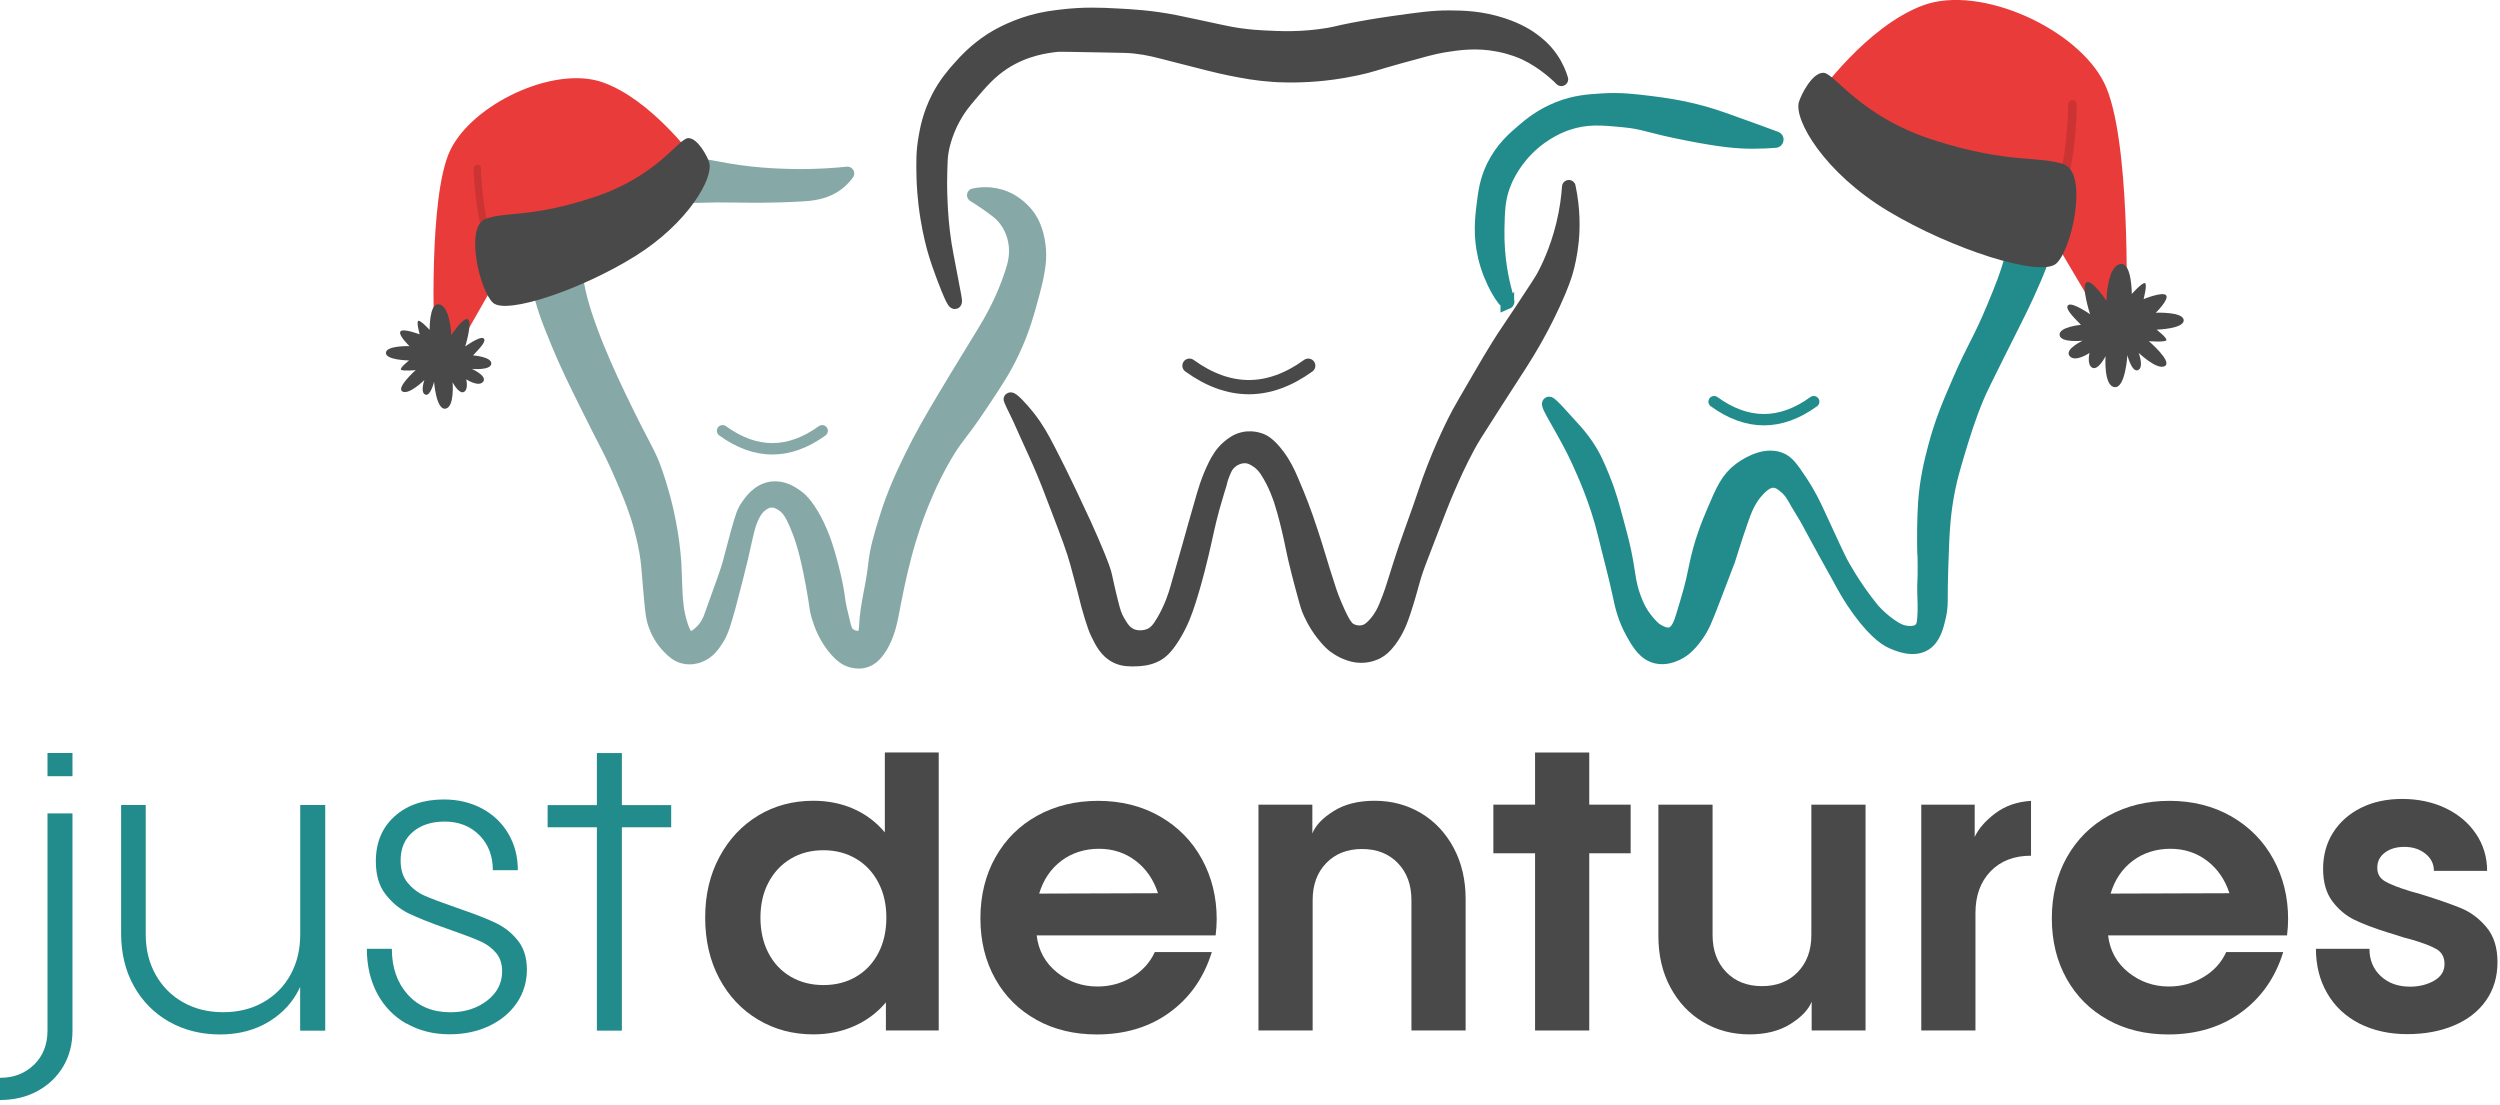 <svg width="328" height="145" viewBox="0 0 328 145" fill="none" xmlns="http://www.w3.org/2000/svg">
<g clip-path="url(#clip0_86_4273)">
<path d="M99.45 133.77C97.29 132.48 95.6 130.68 94.37 128.37C93.14 126.06 92.52 123.4 92.52 120.39C92.52 117.38 93.14 114.76 94.39 112.43C95.64 110.1 97.33 108.3 99.47 107C101.61 105.71 104.02 105.06 106.7 105.06C108.64 105.06 110.42 105.42 112.01 106.13C113.61 106.84 114.97 107.87 116.09 109.21V98.72H123.16V135.2H116.23V131.51C115.11 132.85 113.73 133.88 112.1 134.61C110.47 135.34 108.67 135.71 106.7 135.71C104.02 135.71 101.61 135.06 99.45 133.77ZM100.82 125.04C101.52 126.38 102.49 127.41 103.74 128.14C104.99 128.87 106.41 129.24 108.03 129.24C109.65 129.24 111.07 128.88 112.32 128.14C113.57 127.41 114.54 126.38 115.24 125.04C115.94 123.7 116.29 122.15 116.29 120.39C116.29 118.63 115.94 117.12 115.24 115.79C114.54 114.45 113.57 113.41 112.32 112.67C111.07 111.93 109.64 111.55 108.03 111.55C106.42 111.55 104.99 111.92 103.74 112.67C102.49 113.42 101.52 114.46 100.82 115.79C100.12 117.12 99.77 118.66 99.77 120.39C99.77 122.12 100.12 123.7 100.82 125.04Z" fill="#494949"/>
<path d="M135.97 133.79C133.66 132.51 131.86 130.72 130.57 128.41C129.28 126.1 128.63 123.46 128.63 120.48C128.63 117.5 129.29 114.8 130.61 112.46C131.93 110.12 133.76 108.3 136.1 107.01C138.44 105.72 141.1 105.07 144.08 105.07C147.06 105.07 149.82 105.75 152.2 107.12C154.57 108.49 156.4 110.35 157.69 112.71C158.98 115.07 159.63 117.69 159.63 120.58C159.63 121.28 159.58 121.99 159.49 122.72H136.01C136.25 124.73 137.14 126.34 138.68 127.58C140.21 128.81 141.99 129.43 143.99 129.43C145.6 129.43 147.1 129.03 148.48 128.22C149.86 127.41 150.87 126.31 151.51 124.91H158.99C157.96 128.25 156.12 130.89 153.47 132.82C150.83 134.75 147.63 135.72 143.9 135.72C140.92 135.72 138.28 135.08 135.97 133.8V133.79ZM151.93 117.19C151.35 115.4 150.37 113.98 148.99 112.93C147.61 111.88 146 111.36 144.18 111.36C142.36 111.36 140.65 111.88 139.26 112.93C137.86 113.98 136.89 115.42 136.34 117.24L151.93 117.19Z" fill="#494949"/>
<path d="M165.11 105.57H172.18V109.35C172.6 108.29 173.54 107.31 174.98 106.41C176.42 105.51 178.21 105.06 180.34 105.06C182.59 105.06 184.62 105.6 186.43 106.68C188.24 107.76 189.67 109.28 190.72 111.24C191.77 113.2 192.29 115.44 192.29 117.96V135.2H185.18V118.1C185.18 116.09 184.59 114.48 183.4 113.24C182.21 112.01 180.65 111.39 178.7 111.39C176.75 111.39 175.19 112.01 174 113.24C172.81 114.47 172.22 116.09 172.22 118.1V135.2H165.11V105.56V105.57Z" fill="#494949"/>
<path d="M201.4 111.95H195.93V105.57H201.4V98.73H208.51V105.57H213.94V111.95H208.51V135.2H201.4V111.95Z" fill="#494949"/>
<path d="M244.76 135.2H237.69V131.42C237.26 132.49 236.33 133.46 234.89 134.36C233.45 135.26 231.66 135.71 229.53 135.71C227.28 135.71 225.25 135.17 223.44 134.09C221.63 133.01 220.2 131.49 219.15 129.53C218.1 127.57 217.58 125.33 217.58 122.8V105.57H224.69V122.67C224.69 124.68 225.28 126.29 226.47 127.53C227.66 128.76 229.22 129.38 231.17 129.38C233.12 129.38 234.68 128.77 235.87 127.53C237.06 126.3 237.65 124.68 237.65 122.67V105.57H244.76V135.21V135.2Z" fill="#494949"/>
<path d="M252.06 105.57H259.08V109.81C259.57 108.75 260.45 107.72 261.75 106.73C263.05 105.74 264.62 105.19 266.47 105.07V112.27C264.25 112.27 262.48 112.95 261.16 114.32C259.84 115.69 259.18 117.51 259.18 119.79V135.2H252.07V105.56L252.06 105.57Z" fill="#494949"/>
<path d="M276.54 133.79C274.23 132.51 272.43 130.72 271.14 128.41C269.85 126.1 269.2 123.46 269.2 120.48C269.2 117.5 269.86 114.8 271.18 112.46C272.5 110.12 274.33 108.3 276.67 107.01C279.01 105.72 281.67 105.07 284.65 105.07C287.63 105.07 290.39 105.75 292.77 107.12C295.14 108.49 296.97 110.35 298.26 112.71C299.55 115.07 300.2 117.69 300.2 120.58C300.2 121.28 300.15 121.99 300.06 122.72H276.58C276.82 124.73 277.71 126.34 279.25 127.58C280.78 128.81 282.56 129.43 284.56 129.43C286.17 129.43 287.67 129.03 289.05 128.22C290.43 127.41 291.44 126.31 292.08 124.91H299.56C298.53 128.25 296.69 130.89 294.04 132.82C291.4 134.75 288.2 135.72 284.47 135.72C281.49 135.72 278.85 135.08 276.54 133.8V133.79ZM292.5 117.19C291.92 115.4 290.94 113.98 289.56 112.93C288.18 111.88 286.57 111.36 284.75 111.36C282.93 111.36 281.22 111.88 279.83 112.93C278.43 113.98 277.46 115.42 276.91 117.24L292.5 117.19Z" fill="#494949"/>
<path d="M309.55 134.29C307.73 133.35 306.32 132.03 305.33 130.32C304.34 128.62 303.85 126.67 303.85 124.48H310.87C310.87 125.94 311.36 127.13 312.35 128.06C313.34 128.99 314.62 129.45 316.2 129.45C317.39 129.45 318.43 129.19 319.35 128.67C320.26 128.15 320.72 127.42 320.72 126.48C320.72 125.6 320.38 124.95 319.69 124.54C319.01 124.13 317.87 123.7 316.29 123.24C315.65 123.09 315.03 122.91 314.42 122.69L313.37 122.37C311.52 121.79 310.03 121.23 308.9 120.68C307.77 120.13 306.81 119.32 306 118.24C305.19 117.16 304.79 115.74 304.79 113.98C304.79 112.22 305.23 110.6 306.11 109.22C306.99 107.84 308.21 106.76 309.78 105.98C311.35 105.2 313.15 104.82 315.18 104.82C317.21 104.82 319.17 105.22 320.86 106.03C322.55 106.84 323.88 107.96 324.85 109.4C325.82 110.84 326.31 112.46 326.31 114.26H319.33C319.33 113.35 318.96 112.6 318.21 112C317.47 111.41 316.55 111.11 315.45 111.11C314.42 111.11 313.57 111.36 312.9 111.86C312.23 112.36 311.9 113.02 311.9 113.84C311.9 114.66 312.23 115.22 312.9 115.62C313.57 116.02 314.69 116.46 316.27 116.94C316.42 116.97 316.85 117.09 317.55 117.3C319.89 118.03 321.68 118.65 322.93 119.17C324.18 119.69 325.28 120.52 326.23 121.66C327.19 122.8 327.67 124.33 327.67 126.24C327.67 128.15 327.17 129.83 326.17 131.26C325.17 132.69 323.77 133.78 321.97 134.54C320.18 135.3 318.12 135.68 315.81 135.68C313.5 135.68 311.34 135.21 309.52 134.27L309.55 134.29Z" fill="#494949"/>
<path d="M4.48 139.68C5.65 138.53 6.23 137.04 6.23 135.22V106.72H9.51V135.22C9.51 136.98 9.11 138.54 8.3 139.91C7.49 141.28 6.37 142.35 4.93 143.14C3.49 143.93 1.84 144.32 -0.01 144.32V141.41C1.81 141.41 3.3 140.83 4.47 139.68H4.48ZM6.23 98.79H9.51V101.84H6.23V98.79Z" fill="#228C8C"/>
<path d="M42.66 135.22H39.38V129.48C38.53 131.36 37.18 132.87 35.33 134.01C33.48 135.15 31.32 135.72 28.86 135.72C26.4 135.72 24.14 135.16 22.17 134.04C20.2 132.92 18.66 131.35 17.55 129.35C16.44 127.35 15.89 125.05 15.89 122.47V105.62H19.12V122.6C19.12 124.57 19.55 126.33 20.42 127.88C21.29 129.43 22.48 130.63 24.02 131.5C25.55 132.37 27.31 132.8 29.28 132.8C31.25 132.8 33.01 132.37 34.54 131.5C36.07 130.63 37.27 129.43 38.12 127.88C38.97 126.33 39.39 124.57 39.39 122.6V105.62H42.67V135.21L42.66 135.22Z" fill="#228C8C"/>
<path d="M53.29 134.29C51.64 133.33 50.36 132.01 49.47 130.31C48.58 128.61 48.13 126.67 48.13 124.48H51.41C51.41 126.94 52.11 128.94 53.5 130.49C54.9 132.04 56.76 132.81 59.1 132.81C60.98 132.81 62.58 132.3 63.9 131.29C65.22 130.27 65.88 128.99 65.88 127.44C65.88 126.47 65.62 125.67 65.11 125.05C64.59 124.43 63.95 123.93 63.17 123.57C62.4 123.21 61.31 122.78 59.91 122.29L58.5 121.79C56.35 121.03 54.7 120.37 53.56 119.81C52.42 119.25 51.43 118.42 50.58 117.33C49.73 116.24 49.31 114.8 49.31 113C49.31 110.54 50.13 108.58 51.77 107.1C53.41 105.63 55.56 104.89 58.24 104.89C60.09 104.89 61.75 105.29 63.23 106.07C64.7 106.86 65.86 107.96 66.69 109.37C67.52 110.78 67.94 112.38 67.94 114.17H64.66C64.66 112.29 64.07 110.76 62.89 109.57C61.71 108.39 60.19 107.79 58.34 107.79C56.61 107.79 55.21 108.25 54.15 109.16C53.09 110.07 52.56 111.31 52.56 112.89C52.56 114.1 52.87 115.08 53.49 115.83C54.11 116.57 54.85 117.14 55.7 117.51C56.55 117.89 57.9 118.4 59.75 119.04L60.66 119.36C62.51 120 64 120.59 65.12 121.13C66.24 121.68 67.19 122.44 67.97 123.43C68.74 124.42 69.13 125.68 69.13 127.23C69.13 128.78 68.69 130.29 67.81 131.58C66.93 132.87 65.71 133.88 64.17 134.61C62.62 135.34 60.89 135.7 58.98 135.7C56.86 135.7 54.97 135.22 53.31 134.27L53.29 134.29Z" fill="#228C8C"/>
<path d="M78.31 108.54H71.85V105.63H78.31V98.8H81.59V105.63H88.06V108.54H81.59V135.22H78.31V108.54Z" fill="#228C8C"/>
<path d="M76.41 27.6C77.05 26.87 77.9 26.5 78.3 26.32C79.58 25.75 80.72 25.72 81.22 25.72C85.67 25.65 87.9 25.61 89.79 25.68C92.88 25.8 91.92 25.6 96.66 25.68C97.85 25.7 101.13 25.77 105.09 25.54C106.48 25.46 108.39 25.32 110.04 23.97C110.58 23.53 110.95 23.08 111.18 22.76C107.53 23.13 104.46 23.12 102.18 23.01C101.06 22.96 99.29 22.87 96.99 22.55C94.66 22.23 94.02 21.98 91.33 21.62C89.5 21.38 88.11 21.28 86.99 21.19C84.14 20.98 82.71 20.87 81.01 20.98C78.37 21.14 76.69 21.24 74.85 22.33C73.02 23.42 72.01 24.91 71.58 25.64C70.55 27.39 70.39 28.97 70.23 30.83C70.14 31.81 70.01 34.07 70.66 37.38C71.2 40.13 71.96 42 73.22 45.07C74.32 47.74 75.25 49.63 77.06 53.29C79.41 58.04 79.85 58.65 81.01 61.22C82.97 65.6 83.61 67.61 83.93 68.76C84.32 70.2 84.76 71.82 85 74.03C85.11 75.08 85.13 75.83 85.39 78.58C85.58 80.59 85.66 81.18 85.96 82C86.27 82.86 86.82 83.97 87.81 84.95C88.33 85.47 88.82 85.94 89.62 86.16C90.6 86.42 91.42 86.15 91.68 86.05C92.93 85.61 93.59 84.61 94.1 83.81C94.7 82.87 95.02 81.76 95.63 79.58C95.73 79.24 96 78.15 96.56 75.99C97.11 73.82 97.2 73.47 97.27 73.14C97.52 72.04 97.59 71.64 97.91 70.29C98.21 69.04 98.39 68.38 98.8 67.59C99.13 66.96 99.44 66.56 99.87 66.24C100.12 66.05 100.52 65.76 101.08 65.71C101.81 65.64 102.38 66.01 102.68 66.21C103.42 66.7 103.84 67.39 104.39 68.63C105.1 70.24 105.46 71.57 105.6 72.08C105.82 72.91 106.15 74.22 106.6 76.63C107.2 79.88 107.01 79.67 107.35 80.83C107.69 81.97 108.35 83.77 109.77 85.35C110.4 86.05 110.96 86.46 111.66 86.67C111.9 86.74 112.64 86.95 113.47 86.71C114.36 86.44 114.93 85.78 115.36 85.14C116.61 83.27 116.91 81.23 117.35 78.91C117.41 78.6 117.96 75.74 118.67 73.04C119.43 70.13 120.23 67.98 120.48 67.31C121.01 65.92 122.07 63.15 123.93 59.94C125.52 57.21 125.81 57.39 128.63 53.18C130.68 50.11 131.71 48.57 132.83 46.21C134.21 43.3 134.8 41.08 135.5 38.49C136.37 35.25 136.48 33.71 136.28 32.16C136.02 30.12 135.33 29.01 135.14 28.71C133.94 26.84 132.23 26.1 131.9 25.97C130.04 25.2 128.39 25.48 127.77 25.61C128.21 25.88 128.83 26.27 129.55 26.78C130.62 27.55 131.16 27.93 131.65 28.49C132.74 29.73 133.05 31.11 133.14 31.55C133.5 33.25 133.11 34.67 132.75 35.78C131.54 39.52 129.8 42.42 129.05 43.64C125.23 49.91 124.86 50.47 123.86 52.18C122.06 55.22 120.92 57.16 119.55 59.97C118.46 62.22 117.29 64.66 116.24 68.05C115.46 70.59 115.01 72.07 114.78 74.24C114.5 76.89 113.71 79.48 113.61 82.14C113.6 82.44 113.58 83.22 113.08 83.53C112.58 83.83 111.83 83.6 111.37 83.25C110.95 82.93 110.84 82.48 110.62 81.58C110.27 80.13 110.1 79.4 110.05 79.02C109.77 76.65 109.15 74.35 108.8 73.11C108.06 70.41 107.24 68.82 106.95 68.27C105.76 66.04 104.85 65.35 104.49 65.1C103.9 64.69 102.73 63.87 101.25 64.07C99.48 64.3 98.45 65.84 98.01 66.49C97.58 67.13 97.37 67.68 96.69 70.15C96.19 71.96 96 72.77 95.69 73.92C95.47 74.75 94.71 76.86 93.2 81.04C93.11 81.28 92.74 82.27 91.81 83.07C91.46 83.37 90.96 83.79 90.46 83.67C89.96 83.56 89.67 82.96 89.39 82.14C88.8 80.36 88.7 78.83 88.64 77.48C88.53 75.08 88.57 74.97 88.5 73.89C88.37 71.98 88.14 70.53 88 69.69C87.45 66.34 86.6 63.62 86.08 62.11C85.04 59.1 84.79 59.42 81.24 52.01C79.88 49.16 78.66 46.5 77.43 43.15C76.77 41.34 76.36 40.04 76.01 38.56C75.78 37.56 75.2 34.9 75.33 31.52C75.42 29.27 75.76 28.33 76.4 27.61L76.41 27.6Z" fill="#86A9A7" stroke="#86A9A7" stroke-width="1.79" stroke-linejoin="round"/>
<path d="M132.63 52.38C132.51 52.47 132.9 53.08 133.84 55.1C133.86 55.15 133.76 54.94 134.82 57.29C135.56 58.92 135.89 59.62 136.36 60.7C137.21 62.65 137.73 64 138.75 66.69C140.12 70.28 140.8 72.07 141.29 73.86C142.19 77.15 142.45 78.24 142.45 78.24C142.61 78.88 142.81 79.72 143.17 80.87C143.52 81.96 143.69 82.5 143.98 83.1C144.53 84.23 145.14 85.48 146.47 86.13C147.37 86.57 148.23 86.55 149.01 86.53C149.59 86.51 150.66 86.48 151.73 85.9C152.32 85.58 152.99 85.05 153.96 83.48C155.03 81.75 155.57 80.21 155.98 78.92C156.38 77.68 156.95 75.8 157.68 72.73C158.34 69.95 158.46 69.06 159.12 66.63C159.54 65.1 160.05 63.51 160.05 63.51C160.19 62.86 160.38 62.34 160.54 61.97C160.72 61.55 160.83 61.3 161.05 61.02C161.49 60.45 162.02 60.2 162.17 60.14C162.36 60.05 162.77 59.88 163.31 59.88C164.01 59.88 164.51 60.2 164.85 60.42C165.58 60.88 165.98 61.46 166.15 61.72C167.32 63.47 167.97 65.51 168.08 65.86C168.64 67.64 168.98 69.12 169.34 70.72C169.6 71.91 169.61 72.08 169.9 73.34C170.22 74.72 170.5 75.75 170.78 76.82C171.25 78.57 171.49 79.44 171.66 79.89C171.9 80.5 172.47 81.8 173.55 83.19C174.32 84.19 174.89 84.64 175.08 84.78C175.82 85.33 176.48 85.6 176.73 85.69C177.15 85.85 177.73 86.06 178.5 86.07C179.65 86.09 180.49 85.67 180.68 85.57C181.23 85.28 181.72 84.87 182.3 84.1C183.34 82.73 183.81 81.4 184.19 80.27C184.96 77.94 185.11 77.11 185.63 75.41C185.9 74.53 186.42 73.17 187.46 70.49C188.74 67.16 189.38 65.5 190 64.09C190.64 62.62 191.45 60.77 192.65 58.55C193.18 57.58 193.55 56.96 196.31 52.68C199.55 47.65 200.09 46.87 201.2 44.93C201.74 43.99 202.74 42.21 203.82 39.86C204.98 37.34 205.36 36.09 205.53 35.47C205.72 34.79 206.06 33.41 206.24 31.64C206.4 29.98 206.46 27.5 205.83 24.51C205.74 25.83 205.53 27.53 205.06 29.46C204.22 32.92 202.96 35.38 202.5 36.24C202.22 36.76 201.37 38.05 199.67 40.63C197.78 43.49 197.58 43.71 196.57 45.32C195.79 46.56 195.17 47.63 193.92 49.77C192.45 52.3 191.71 53.56 191.36 54.22C190.99 54.91 189.18 58.35 187.47 63.09C187.01 64.36 187.07 64.32 186.17 66.86C185.22 69.57 185.02 70.01 184.37 71.93C183.94 73.22 183.58 74.28 183.13 75.76C182.86 76.64 182.47 77.96 181.77 79.62C181.59 80.05 181.21 80.93 180.41 81.83C179.71 82.63 179.24 82.8 179.02 82.86C178.22 83.1 177.52 82.82 177.34 82.74C176.78 82.51 176.38 82.04 175.6 80.35C174.91 78.86 174.51 77.68 174.48 77.58C173.77 75.44 173.28 73.79 173.15 73.36C172.34 70.65 171.64 68.62 171.41 67.96C171.26 67.53 170.56 65.53 169.46 63.01C168.99 61.92 168.53 60.93 167.69 59.8C166.52 58.22 165.72 57.85 165.3 57.71C164.4 57.39 163.61 57.49 163.35 57.53C162.33 57.7 161.66 58.23 161.23 58.59C160.28 59.38 159.78 60.28 159.4 61.04C158.43 63 157.99 64.63 157.57 66.11C156.51 69.9 157.05 67.81 156.04 71.51C155.74 72.59 155.29 74.16 154.39 77.29C154.2 77.95 153.71 79.61 152.62 81.48C152.02 82.51 151.57 83.03 150.88 83.34C150.76 83.39 149.58 83.89 148.37 83.34C147.57 82.97 147.19 82.34 146.75 81.6C146.28 80.82 146.1 80.15 145.84 79.12C145.38 77.31 145.16 76.19 145.01 75.55C144.91 75.1 144.7 74.29 143.27 70.98C142.71 69.69 142.04 68.18 140.44 64.82C139.84 63.56 138.87 61.54 137.55 58.98C136.77 57.48 136.09 56.21 134.93 54.73C133.95 53.49 132.75 52.25 132.57 52.38H132.63Z" fill="#494949" stroke="#494949" stroke-width="1.79" stroke-linejoin="round"/>
<path d="M125.28 39.65C125.02 39.73 123.71 36.19 123.58 35.83C123.29 35.04 122.93 34.06 122.55 32.72C122.41 32.21 122 30.72 121.67 28.7C121.22 26.02 121.16 23.94 121.14 23.25C121.1 21.4 121.06 19.94 121.41 18C121.6 16.91 121.95 15.02 123.07 12.83C124 11.01 125.04 9.82 125.82 8.94C126.6 8.06 127.92 6.59 130.07 5.2C130.56 4.89 132.5 3.68 135.36 2.86C136.91 2.42 138.1 2.28 139.33 2.13C142.21 1.79 144.4 1.89 146.5 2C148.44 2.1 150.96 2.23 154.17 2.86C155.54 3.13 158.71 3.82 160.19 4.14C160.75 4.26 161.96 4.53 163.6 4.71C164.08 4.76 164.76 4.83 165.73 4.88C167.88 4.99 170.77 5.14 174.31 4.54C175.51 4.33 175.24 4.31 177.49 3.87C178.54 3.67 180.33 3.34 182.51 3.03C186.18 2.51 188.02 2.25 190.14 2.26C191.93 2.27 194.3 2.31 197.14 3.24C199.3 3.95 200.53 4.79 201.09 5.2C201.66 5.62 202.62 6.34 203.5 7.61C204.25 8.68 204.64 9.7 204.85 10.4C204.36 9.91 203.69 9.3 202.84 8.67C202.31 8.28 201.4 7.62 200.12 7.01C199.74 6.83 198.47 6.26 196.64 5.9C193.7 5.32 191.29 5.69 189.4 5.99C188.12 6.2 186.61 6.62 183.58 7.46C180.33 8.36 179.94 8.59 178.02 9C175.66 9.51 173.78 9.7 172.84 9.78C169.89 10.03 167.65 9.9 167 9.85C164.83 9.7 163.26 9.4 161.49 9.05C159.84 8.72 157.98 8.24 154.25 7.28C151.72 6.63 150.67 6.33 148.93 6.14C148.12 6.05 147.63 6.04 145.36 6C141.1 5.92 138.97 5.88 138.71 5.91C137.35 6.06 134.54 6.4 131.71 8.23C129.87 9.42 128.68 10.83 127.31 12.44C126.52 13.37 125.84 14.18 125.16 15.42C123.91 17.68 123.6 19.63 123.53 20.1C123.44 20.68 123.43 21.28 123.39 22.47C123.37 23.08 123.33 24.66 123.44 26.75C123.49 27.82 123.59 29.68 123.96 32.05C124.07 32.74 124.28 33.87 124.72 36.14C125.24 38.87 125.4 39.6 125.29 39.63L125.28 39.65Z" fill="#494949" stroke="#494949" stroke-width="1.79" stroke-linecap="round" stroke-linejoin="round"/>
<path d="M252.44 72.58C252.4 70.93 252.4 68.05 252.55 65.91C252.77 62.84 253.37 60.5 253.83 58.74C254.7 55.41 255.69 53.09 257.05 49.96C259.07 45.31 259.65 44.9 261.55 40.34C262.63 37.75 263.34 36.01 264 33.5C265 29.64 265.58 27.41 264.89 24.55C264.73 23.88 263.88 20.68 261.11 18.21C259.99 17.22 258.91 16.65 256.89 15.6C255.5 14.88 254.35 14.28 252.67 13.82C251.89 13.61 250.36 13.24 248.39 13.21C246.69 13.18 245.47 13.41 243.11 13.88C241.83 14.13 240.12 14.52 238.11 15.1C238.67 14.64 239.49 14.02 240.56 13.43C241.09 13.14 242.5 12.39 245.01 11.76C246.7 11.33 248.74 10.82 251.4 10.93C255.74 11.1 258.87 12.8 260.4 13.65C261.59 14.31 263.2 15.23 264.85 16.98C265.51 17.69 266.85 19.15 267.8 21.48C268.75 23.83 268.74 25.82 268.74 27.87C268.74 30.56 268.29 32.56 268.13 33.21C267.92 34.08 267.59 35.17 266.02 38.6C264.82 41.2 264.2 42.34 262.13 46.49C260.62 49.52 259.86 51.05 259.46 51.99C258.25 54.88 257.51 57.35 256.9 59.38C256.27 61.5 255.95 62.59 255.62 64.22C255.02 67.23 254.91 69.65 254.84 71.17C254.62 76.37 254.65 78.41 254.65 78.41C254.65 78.87 254.68 79.77 254.41 80.91C254.13 82.12 253.76 83.74 252.52 84.5C251 85.43 249 84.56 248.23 84.22C247.77 84.02 246.28 83.31 243.94 80.12C242.77 78.53 242.08 77.27 241.3 75.83C240.56 74.48 238.93 71.6 237.29 68.52C236.83 67.65 236.27 66.83 235.78 65.97C235.28 65.08 234.95 64.45 234.22 63.85C233.81 63.51 233.34 63.12 232.71 63.1C232.23 63.08 231.6 63.26 230.68 64.23C229.46 65.52 228.94 66.91 228.42 68.43C227.59 70.81 227.19 72.19 226.77 73.48C226.65 73.83 226.63 73.88 224.84 78.53C223.74 81.39 223.42 82.2 222.62 83.34C221.48 84.96 220.58 85.49 220.03 85.75C219.56 85.96 218.52 86.44 217.34 86.17C215.79 85.82 214.95 84.39 214.23 83.1C213.09 81.09 212.74 79.32 212.48 78.1C211.92 75.44 211.18 72.82 210.55 70.17C209.44 65.59 207.73 61.93 207.15 60.64C205.56 57.07 202.91 53.15 203.22 52.94C203.42 52.8 205.48 55.22 206.3 56.09C206.88 56.7 207.51 57.47 208.05 58.24C209.12 59.77 209.67 61.09 210.31 62.67C211.15 64.72 211.57 66.32 212.15 68.47C212.74 70.66 213.06 71.87 213.38 73.66C213.73 75.66 213.76 76.62 214.37 78.33C214.81 79.56 215.28 80.45 215.93 81.26C216.56 82.04 216.97 82.48 217.49 82.77C217.88 82.99 218.55 83.36 219.19 83.19C220.12 82.95 220.52 81.67 220.79 80.78C221.6 78.1 222.01 76.76 222.44 74.55C223.12 71.11 224.16 68.66 224.8 67.14C226.01 64.28 226.65 62.83 228.24 61.62C228.61 61.34 231.26 59.34 233.57 60.25C234.53 60.63 235.1 61.47 236.21 63.13C237.4 64.91 238.07 66.37 238.62 67.56C240.28 71.17 241.11 72.97 241.59 73.88C241.59 73.88 243.21 76.94 245.65 79.92C245.7 79.99 246.63 81.1 248.15 82.14C248.91 82.66 249.47 82.92 250.13 82.99C250.48 83.03 251.4 83.13 251.97 82.57C252.32 82.22 252.39 81.76 252.44 81.06C252.54 79.63 252.46 78.81 252.44 77.71C252.41 76.35 252.51 76.32 252.49 74.17C252.49 73.39 252.47 72.84 252.46 72.57L252.44 72.58Z" fill="#228C8C" stroke="#228C8C" stroke-width="1.79" stroke-linejoin="round"/>
<path d="M197.76 39.65C197.97 39.56 197.29 38.13 196.83 35.16C196.61 33.73 196.45 31.98 196.49 30.04C196.54 27.72 196.57 26.26 197.22 24.43C197.4 23.92 198.24 21.66 200.39 19.51C202.61 17.28 204.98 16.42 205.66 16.19C208.16 15.35 210.19 15.53 212.97 15.8C215.96 16.09 215.75 16.46 221.6 17.6C225.86 18.43 227.93 18.61 229.89 18.62C231.08 18.62 232.11 18.57 232.94 18.5C233.14 18.48 233.18 18.21 232.99 18.14C232.32 17.89 231.51 17.59 230.58 17.25C226.97 15.94 225.16 15.28 223.66 14.86C220.56 13.99 218.08 13.68 216.59 13.49C214.33 13.21 212.59 13 210.2 13.15C208.42 13.26 206.65 13.37 204.5 14.22C202.22 15.12 200.75 16.35 199.87 17.1C198.69 18.1 197.08 19.47 195.92 21.83C195.01 23.69 194.82 25.27 194.6 27.05C194.41 28.64 194.16 30.91 194.79 33.63C195.59 37.06 197.47 39.75 197.76 39.63V39.65Z" fill="#228C8C" stroke="#228C8C" stroke-width="1.79" stroke-miterlimit="10"/>
<path d="M156.06 47.98C161.25 51.73 166.45 51.73 171.64 47.98" stroke="#494949" stroke-width="1.87" stroke-linecap="round" stroke-linejoin="round"/>
<path d="M94.8 56.52C99.16 59.67 103.51 59.67 107.87 56.52" stroke="#86A9A7" stroke-width="1.5" stroke-linecap="round" stroke-linejoin="round"/>
<path d="M224.89 52.7C229.25 55.85 233.6 55.85 237.96 52.7" stroke="#228C8C" stroke-width="1.49" stroke-miterlimit="10" stroke-linecap="round"/>
<path d="M238.4 12.61C238.4 12.61 244.84 3.44 252.34 0.69C259.83 -2.06 272.6 3.78 276.09 10.92C279.58 18.06 278.99 40.12 278.99 40.12L275.16 41.05L266.64 26.66C266.64 26.66 247.66 25.21 238.4 12.61Z" fill="#EA3B3B"/>
<path d="M270.59 24.34C270.52 24.34 270.44 24.34 270.37 24.31C270.08 24.2 269.93 23.88 270.04 23.59C271.26 20.25 271.35 13.77 271.35 13.7C271.35 13.39 271.61 13.14 271.92 13.14C272.23 13.14 272.48 13.4 272.48 13.71C272.48 13.98 272.4 20.46 271.1 23.97C271.02 24.19 270.82 24.33 270.6 24.34H270.59Z" fill="#CC3333"/>
<path d="M236.02 13.36C235.32 15.72 239.36 22.67 247.71 27.69C256.06 32.71 267.72 36.44 269.79 34.57C271.86 32.7 274.02 22.66 270.73 21.54C267.44 20.42 263.56 21.52 253.77 18.4C243.98 15.28 240.71 9.57 239.22 9.55C237.73 9.53 236.28 12.49 236.03 13.35L236.02 13.36Z" fill="#494949"/>
<path d="M273.01 42.61C272.01 41.58 270.82 40.42 271.37 40.02C271.92 39.62 274.22 41.23 274.22 41.23C274.22 41.23 273.04 37.6 273.72 37.06C274.39 36.52 276.36 39.46 276.36 39.46C276.36 39.46 276.44 34.72 278.31 34.63C279.7 34.57 279.69 38.57 279.69 38.57C279.69 38.57 281.02 37.07 281.4 37.14C281.78 37.21 281.24 39.24 281.24 39.24C281.24 39.24 283.8 38.2 284.2 38.75C284.61 39.3 282.84 41.03 282.84 41.03C282.84 41.03 286.45 40.87 286.5 42.01C286.55 43.15 282.94 43.25 282.94 43.25C282.94 43.25 284.45 44.4 284.21 44.66C283.97 44.92 281.93 44.76 281.93 44.76C281.93 44.76 285.03 47.41 284.04 48.02C283.05 48.64 280.6 46.3 280.6 46.3C280.6 46.3 281.32 48.2 280.51 48.56C279.7 48.92 279.11 46.6 279.11 46.6C279.11 46.6 278.86 50.98 277.42 50.79C275.97 50.6 276.25 46.73 276.25 46.73C276.25 46.73 275.32 48.6 274.54 48.26C273.76 47.91 274.14 46.31 274.14 46.31C274.14 46.31 272.24 47.6 271.53 46.71C270.82 45.82 273.24 44.7 273.24 44.7C273.24 44.7 270.33 45.02 270.22 43.95C270.11 42.88 273.02 42.62 273.02 42.62L273.01 42.61Z" fill="#494949"/>
<path d="M91.02 20.71C91.02 20.71 85.43 13.03 79.04 10.79C72.65 8.56 61.91 13.68 59.04 19.78C56.17 25.88 56.98 44.57 56.98 44.57L60.24 45.31L67.27 33C67.27 33 83.34 31.51 91.02 20.71Z" fill="#EA3B3B"/>
<path d="M63.89 31.08C63.95 31.08 64.01 31.08 64.07 31.05C64.32 30.96 64.44 30.68 64.34 30.43C63.26 27.62 63.1 22.12 63.1 22.06C63.1 21.8 62.87 21.59 62.61 21.6C62.35 21.6 62.14 21.83 62.15 22.09C62.15 22.32 62.31 27.81 63.46 30.77C63.53 30.95 63.7 31.07 63.89 31.08Z" fill="#CC3333"/>
<path d="M93.04 21.3C93.67 23.29 90.34 29.24 83.33 33.61C76.32 37.98 66.49 41.3 64.7 39.74C62.92 38.18 60.95 29.7 63.73 28.71C66.5 27.71 69.81 28.6 78.07 25.82C86.33 23.05 89.03 18.16 90.29 18.12C91.55 18.09 92.82 20.57 93.05 21.3H93.04Z" fill="#494949"/>
<path d="M62.08 46.61C62.91 45.72 63.91 44.73 63.44 44.39C62.97 44.05 61.04 45.45 61.04 45.45C61.04 45.45 61.99 42.36 61.41 41.91C60.83 41.46 59.21 43.98 59.21 43.98C59.21 43.98 59.07 39.96 57.49 39.92C56.31 39.89 56.37 43.28 56.37 43.28C56.37 43.28 55.22 42.03 54.9 42.09C54.58 42.15 55.06 43.87 55.06 43.87C55.06 43.87 52.88 43.02 52.54 43.49C52.2 43.96 53.72 45.41 53.72 45.41C53.72 45.41 50.66 45.32 50.63 46.29C50.6 47.26 53.67 47.29 53.67 47.29C53.67 47.29 52.4 48.28 52.61 48.5C52.82 48.72 54.54 48.56 54.54 48.56C54.54 48.56 51.95 50.85 52.79 51.36C53.64 51.87 55.68 49.86 55.68 49.86C55.68 49.86 55.1 51.48 55.79 51.77C56.48 52.06 56.95 50.09 56.95 50.09C56.95 50.09 57.22 53.8 58.44 53.62C59.66 53.44 59.38 50.16 59.38 50.16C59.38 50.16 60.2 51.73 60.85 51.43C61.5 51.13 61.17 49.77 61.17 49.77C61.17 49.77 62.8 50.84 63.39 50.08C63.98 49.32 61.91 48.4 61.91 48.4C61.91 48.4 64.38 48.63 64.46 47.72C64.54 46.81 62.07 46.63 62.07 46.63L62.08 46.61Z" fill="#494949"/>
</g>
<defs>
<clipPath id="clip0_86_4273">
<rect width="327.7" height="144.33" fill="white"/>
</clipPath>
</defs>
</svg>
